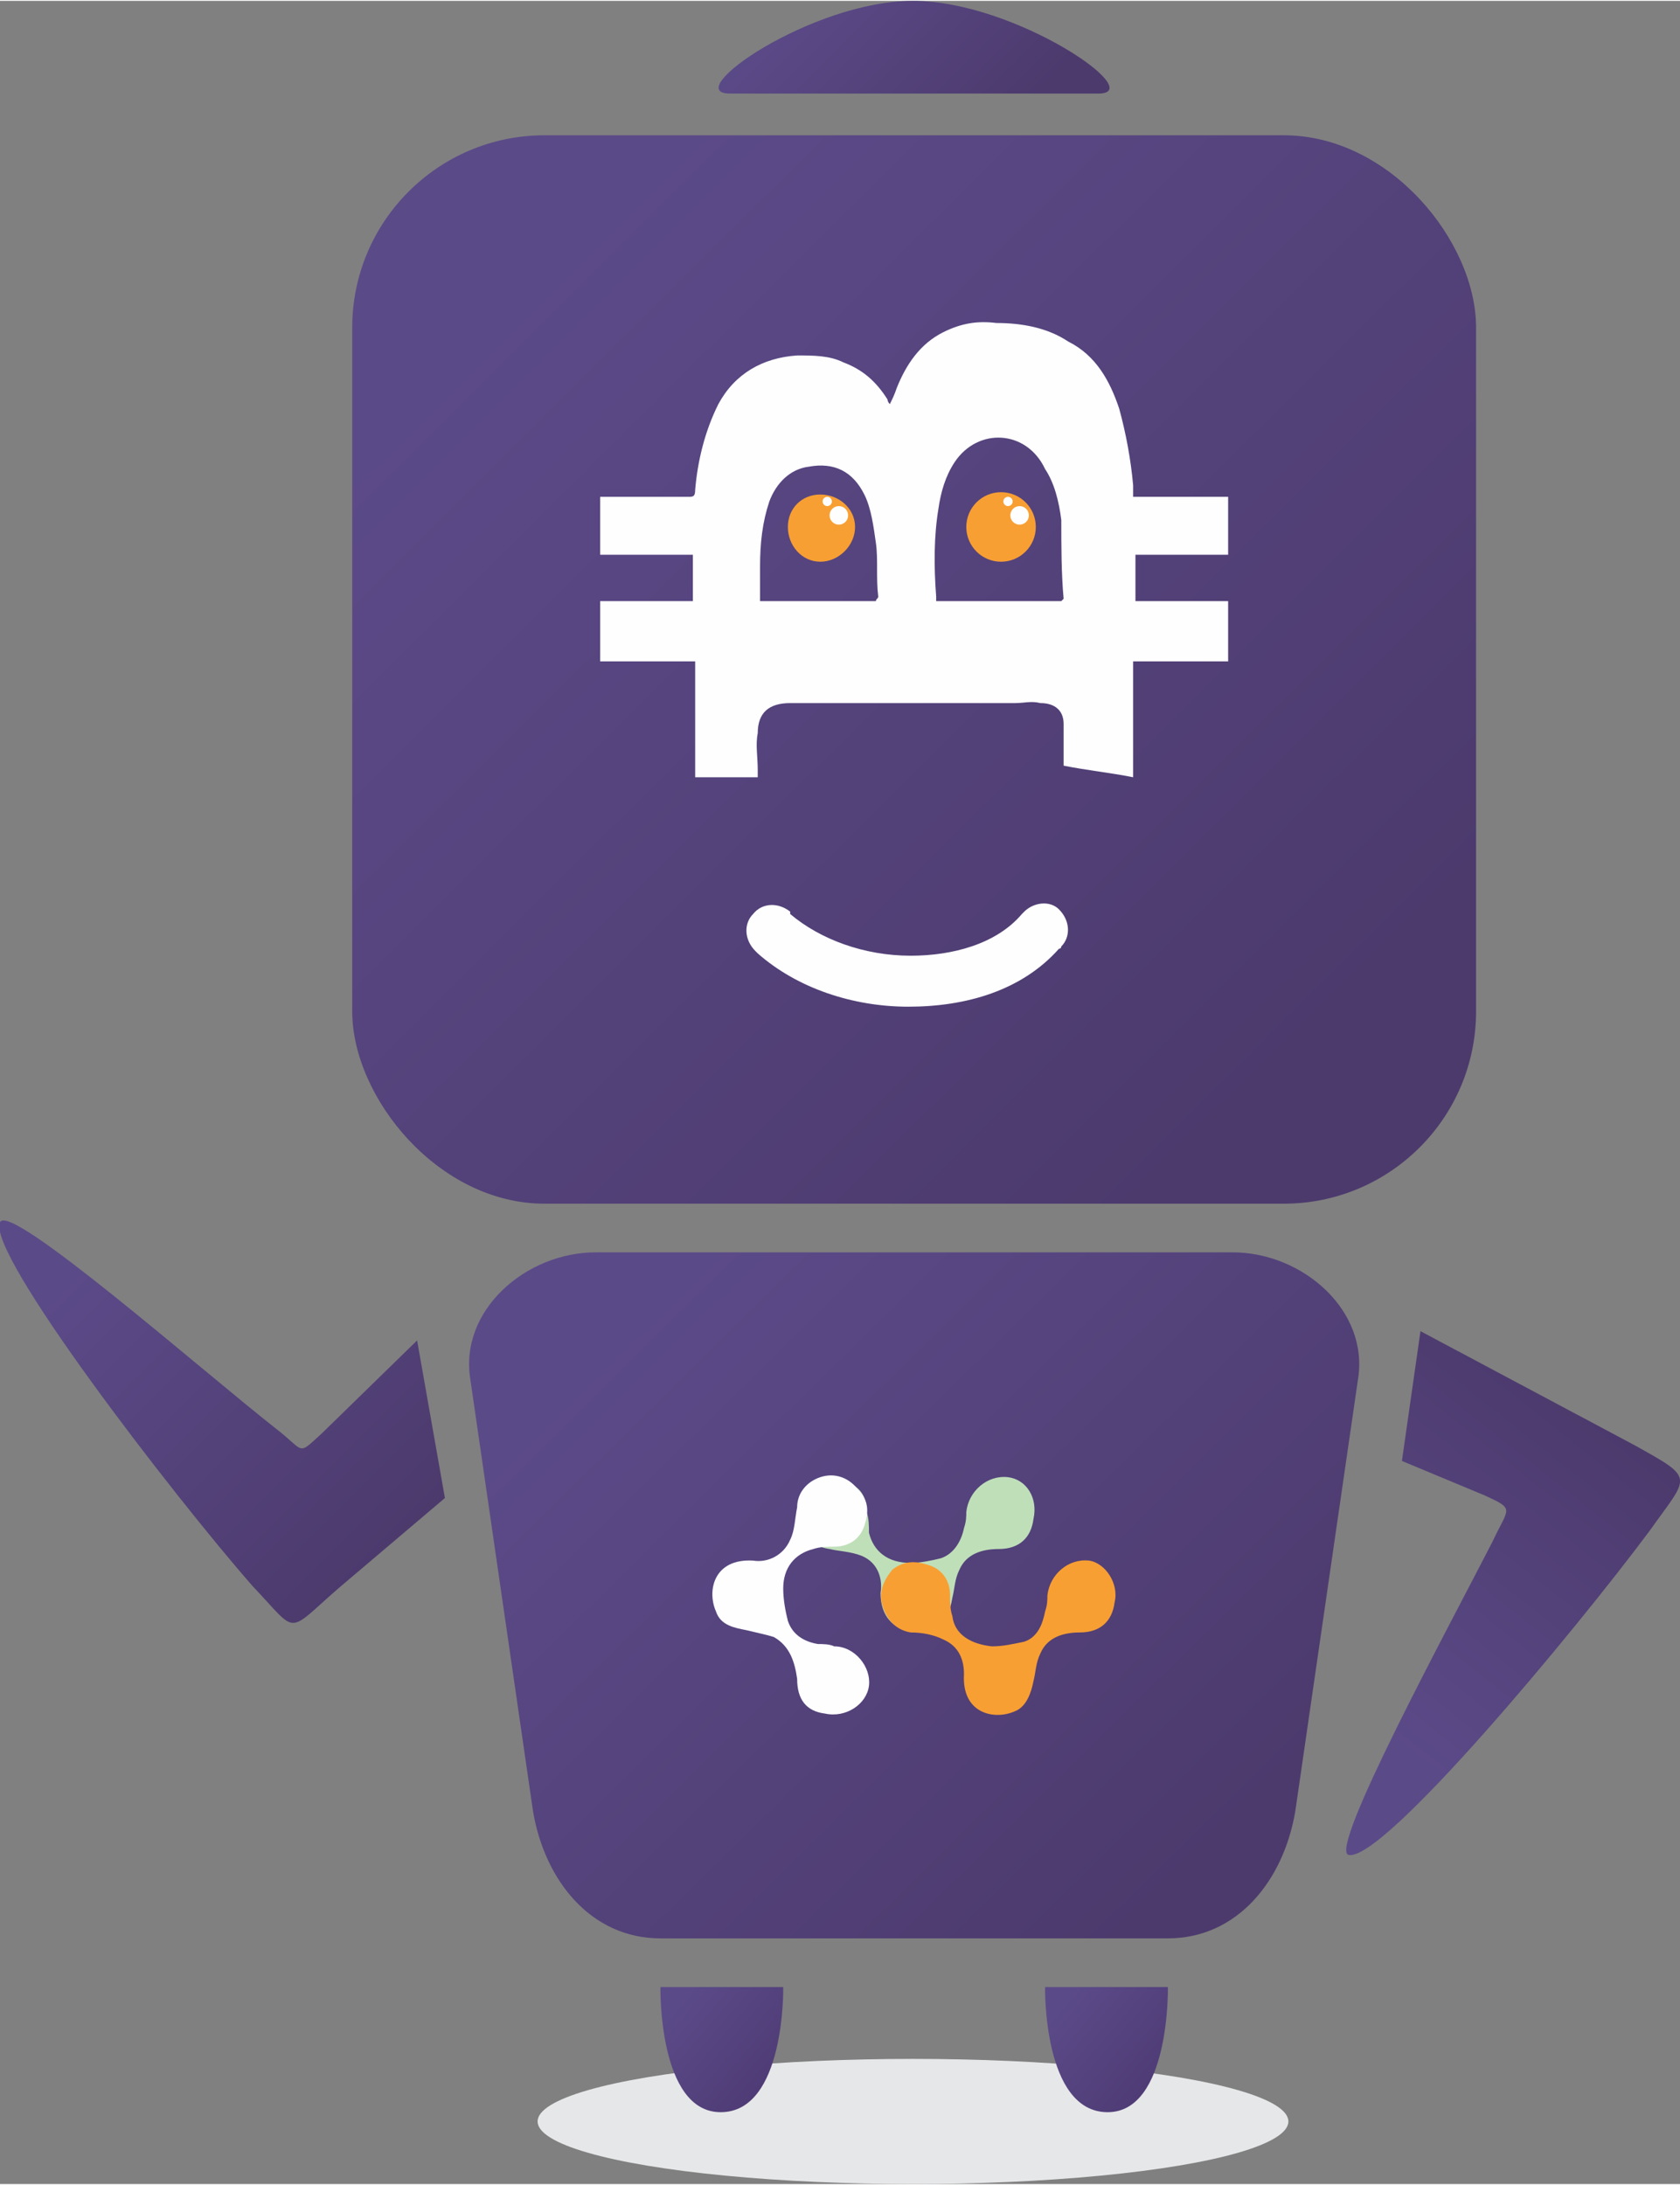 <?xml version="1.0" encoding="UTF-8"?>
<!DOCTYPE svg PUBLIC "-//W3C//DTD SVG 1.1//EN" "http://www.w3.org/Graphics/SVG/1.1/DTD/svg11.dtd">
<!-- Creator: CorelDRAW X7 -->
<svg xmlns="http://www.w3.org/2000/svg" xml:space="preserve" width="2.061in" height="2.68in" version="1.1" style="shape-rendering:geometricPrecision; text-rendering:geometricPrecision; image-rendering:optimizeQuality; fill-rule:evenodd; clip-rule:evenodd"
viewBox="0 0 725 942"
 xmlns:xlink="http://www.w3.org/1999/xlink">
 <rect x="0" y="0" width="725" height="942" fill="#808080" stroke="none"/>
 <defs>
  <style type="text/css">
   <![CDATA[
    .fil4 {fill:#FEFEFE}
    .fil0 {fill:#E6E7E8}
    .fil5 {fill:#F89F33}
    .fil9 {fill:#BFDFB9}
    .fil6 {fill:#FEFEFE;fill-rule:nonzero}
    .fil7 {fill:url(#id0)}
    .fil1 {fill:url(#id1)}
    .fil8 {fill:url(#id2)}
    .fil3 {fill:url(#id3)}
    .fil10 {fill:url(#id4)}
    .fil2 {fill:url(#id5)}
   ]]>
  </style>
  <linearGradient id="id0" gradientUnits="userSpaceOnUse" x1="357.963" y1="-16.65" x2="430.93" y2="56.317">
   <stop offset="0" style="stop-opacity:1; stop-color:#5B4A88"/>
   <stop offset="1" style="stop-opacity:1; stop-color:#4C3A6D"/>
  </linearGradient>
  <linearGradient id="id1" gradientUnits="userSpaceOnUse" xlink:href="#id0" x1="31.836" y1="549.022" x2="159.724" y2="676.91">
  </linearGradient>
  <linearGradient id="id2" gradientUnits="objectBoundingBox" x1="11.74%" y1="17.746%" x2="88.26%" y2="82.254%">
   <stop offset="0" style="stop-opacity:1; stop-color:#5B4A88"/>
   <stop offset="1" style="stop-opacity:1; stop-color:#4E3B75"/>
  </linearGradient>
  <linearGradient id="id3" gradientUnits="userSpaceOnUse" xlink:href="#id0" x1="229.252" y1="122.934" x2="559.639" y2="454.884">
  </linearGradient>
  <linearGradient id="id4" gradientUnits="userSpaceOnUse" xlink:href="#id0" x1="276.019" y1="567.996" x2="512.872" y2="808.097">
  </linearGradient>
  <linearGradient id="id5" gradientUnits="userSpaceOnUse" xlink:href="#id0" x1="601.596" y1="751.873" x2="704.261" y2="622.185">
  </linearGradient>
 </defs>
 <g id="Layer_x0020_1">
  <ellipse class="fil0" cx="394" cy="915" rx="162" ry="27"/>
  <path class="fil1" d="M139 618c-11,10 -7,8 -20,-2 -33,-26 -115,-98 -119,-89 -6,13 74,117 109,157 20,21 14,21 37,1l46 -39 -12 -68 -41 40z"/>
  <path class="fil2" d="M641 645c13,6 10,5 3,20 -19,37 -71,133 -62,135 15,3 98,-97 130,-140 17,-24 20,-22 -7,-37l-92 -49 -8 56 36 15z"/>
  <rect class="fil3" x="152" y="58" width="485" height="461" rx="83" ry="83"/>
  <path class="fil4" d="M378 259c0,-1 1,-1 1,-2 -1,-8 0,-16 -1,-23 -1,-7 -2,-15 -5,-21 -5,-10 -13,-14 -24,-12 -8,1 -14,7 -17,15 -3,9 -4,18 -4,28 0,5 0,10 0,15 17,0 34,0 50,0zm80 0c1,-1 1,-1 1,-1 -1,-11 -1,-23 -1,-34 -1,-8 -3,-16 -7,-22 -8,-17 -29,-18 -39,-3 -4,6 -6,13 -7,20 -2,12 -2,25 -1,38 0,0 0,1 0,2 18,0 36,0 54,0zm-199 -45c0,0 1,0 2,0 12,0 24,0 36,0 2,0 3,0 3,-3 1,-12 4,-25 10,-37 7,-13 19,-20 34,-21 7,0 14,0 20,3 8,3 14,8 19,16 0,0 0,1 1,2 0,0 0,0 0,0 1,-2 2,-4 3,-7 4,-10 10,-19 20,-24 8,-4 15,-5 23,-4 11,0 22,2 31,8 12,6 18,17 22,29 3,11 5,22 6,33 0,1 0,3 0,4 0,0 0,0 0,1 7,0 14,0 21,0 7,0 13,0 20,0 0,9 0,17 0,25 -13,0 -27,0 -40,0 0,7 0,13 0,20 13,0 27,0 40,0 0,9 0,17 0,26 -13,0 -27,0 -41,0 0,16 0,33 0,50 -10,-2 -20,-3 -30,-5 0,-4 0,-9 0,-13 0,-2 0,-3 0,-5 0,-6 -4,-9 -10,-9 -4,-1 -7,0 -11,0 -32,0 -65,0 -97,0 -9,0 -14,4 -14,13 -1,5 0,10 0,16 0,1 0,2 0,3 -9,0 -18,0 -27,0 0,-17 0,-33 0,-50 -14,0 -28,0 -41,0 0,-9 0,-17 0,-26 0,0 0,0 1,0 12,0 25,0 37,0 1,0 1,0 2,0 0,-6 0,-13 0,-20 -14,0 -27,0 -40,0 0,-8 0,-17 0,-25z"/>
  <circle class="fil5" cx="432" cy="227" r="15"/>
  <path class="fil5" d="M354 213c8,0 15,6 15,14 0,8 -7,15 -15,15 -8,0 -14,-7 -14,-15 0,-8 6,-14 14,-14z"/>
  <path class="fil6" d="M326 410c-5,-5 -5,-12 -1,-16 4,-5 11,-5 16,-1 0,1 0,1 0,1 13,11 32,18 52,18 18,0 37,-5 48,-18l1 -1c4,-4 11,-5 15,-1 5,5 5,12 1,16 0,0 0,1 -1,1 -16,18 -40,25 -65,25 -24,0 -48,-8 -65,-23 -1,-1 -1,-1 -1,-1z"/>
  <g id="_2632256739200">
   <circle class="fil4" cx="362" cy="222" r="4"/>
   <circle class="fil4" cx="357" cy="216" r="2"/>
  </g>
  <g id="_2632256741440">
   <circle class="fil4" cx="440" cy="222" r="4"/>
   <circle class="fil4" cx="435" cy="216" r="2"/>
  </g>
  <path class="fil7" d="M394 0c44,0 102,40 80,40l-159 0c-22,0 35,-40 79,-40z"/>
  <g id="_2632256739840">
   <path class="fil8" d="M338 857c0,0 1,54 -27,54 -27,0 -26,-54 -26,-54l53 0z"/>
   <path class="fil8" d="M504 857c0,0 1,54 -26,54 -28,0 -27,-54 -27,-54l53 0z"/>
  </g>
  <g id="_2632256745632">
   <path class="fil9" d="M380 740c1,-7 -1,-13 -8,-16 -5,-2 -10,-3 -14,-3 -7,-1 -11,-5 -13,-11 -2,-6 0,-11 4,-16 5,-4 10,-5 16,-2 6,2 9,6 9,13 1,3 1,6 1,9 2,8 8,12 18,13 4,0 9,-1 13,-2 6,-2 9,-8 10,-14 1,-2 1,-4 1,-7 1,-8 9,-15 18,-14 8,1 13,9 11,18 -1,8 -6,13 -15,13 -7,0 -14,2 -17,9 -2,4 -2,8 -3,12 -1,6 -3,11 -8,13 -9,4 -23,1 -23,-15l0 0z"/>
   <path class="fil5" d="M416 775c0,-6 -2,-12 -9,-15 -4,-2 -9,-3 -14,-3 -6,-1 -10,-5 -12,-11 -2,-6 0,-11 4,-16 5,-4 10,-4 16,-2 6,2 9,7 9,13 0,3 0,6 1,9 1,7 8,12 17,13 5,0 9,-1 14,-3 6,-1 8,-7 9,-12 1,-3 1,-5 1,-7 1,-9 9,-16 18,-15 7,1 13,10 11,18 -1,8 -6,13 -15,13 -7,0 -14,2 -17,9 -2,4 -2,8 -3,12 -1,5 -3,11 -8,13 -9,4 -23,1 -22,-16z"/>
   <path class="fil4" d="M325 726c6,0 13,-2 16,-9 2,-4 2,-9 3,-14 0,-7 4,-11 10,-13 6,-2 12,0 16,5 5,4 5,10 3,16 -3,6 -7,9 -13,9 -3,0 -6,0 -9,1 -8,2 -13,8 -13,17 0,5 1,10 2,14 2,6 7,9 13,10 2,0 5,0 7,0 9,1 16,10 15,18 -1,8 -10,14 -19,12 -8,-1 -12,-6 -12,-15 -1,-8 -3,-14 -10,-18 -3,-2 -8,-2 -12,-3 -5,-1 -11,-2 -13,-8 -4,-9 -1,-23 16,-22l0 0z"/>
  </g>
  <path class="fil10" d="M257 540l275 0c30,0 59,25 54,55l-27 186c-5,30 -25,55 -55,55l-219 0c-30,0 -50,-25 -55,-55l-27 -186c-5,-30 24,-55 54,-55z"/>
  <g id="_2632256746560">
   <path class="fil9" d="M380 687c1,-6 -1,-13 -8,-16 -5,-2 -10,-2 -14,-3 -7,-1 -11,-5 -13,-11 -2,-6 0,-11 4,-16 5,-4 10,-5 16,-2 6,2 9,6 9,13 1,3 1,6 1,9 2,8 8,13 18,13 4,0 9,-1 13,-2 6,-2 9,-8 10,-13 1,-3 1,-5 1,-7 1,-9 9,-16 18,-15 8,1 13,9 11,18 -1,8 -6,13 -15,13 -7,0 -14,2 -17,9 -2,4 -2,8 -3,12 -1,6 -3,11 -8,13 -9,4 -23,1 -23,-15l0 0z"/>
   <path class="fil5" d="M416 722c0,-6 -2,-12 -9,-15 -4,-2 -9,-3 -14,-3 -6,-1 -10,-5 -12,-11 -2,-6 0,-11 4,-16 5,-4 10,-4 16,-2 6,2 9,7 9,13 0,3 0,6 1,9 1,8 8,12 17,13 5,0 9,-1 14,-2 6,-2 8,-8 9,-13 1,-3 1,-5 1,-7 1,-9 9,-16 18,-15 7,1 13,10 11,18 -1,8 -6,13 -15,13 -7,0 -14,2 -17,9 -2,4 -2,8 -3,12 -1,5 -3,11 -8,13 -9,4 -23,1 -22,-16z"/>
   <path class="fil4" d="M325 673c6,1 13,-2 16,-9 2,-4 2,-9 3,-14 0,-6 4,-11 10,-13 6,-2 12,0 16,5 5,5 5,10 3,16 -2,6 -7,9 -13,9 -3,0 -6,0 -9,1 -8,2 -13,8 -13,17 0,5 1,10 2,14 2,6 7,9 13,10 2,0 5,0 7,1 9,0 16,9 15,17 -1,8 -10,14 -19,12 -8,-1 -12,-6 -12,-15 -1,-7 -3,-14 -10,-18 -3,-1 -8,-2 -12,-3 -5,-1 -11,-2 -13,-8 -4,-9 -1,-23 16,-22l0 0z"/>
  </g>
 </g>
</svg>
